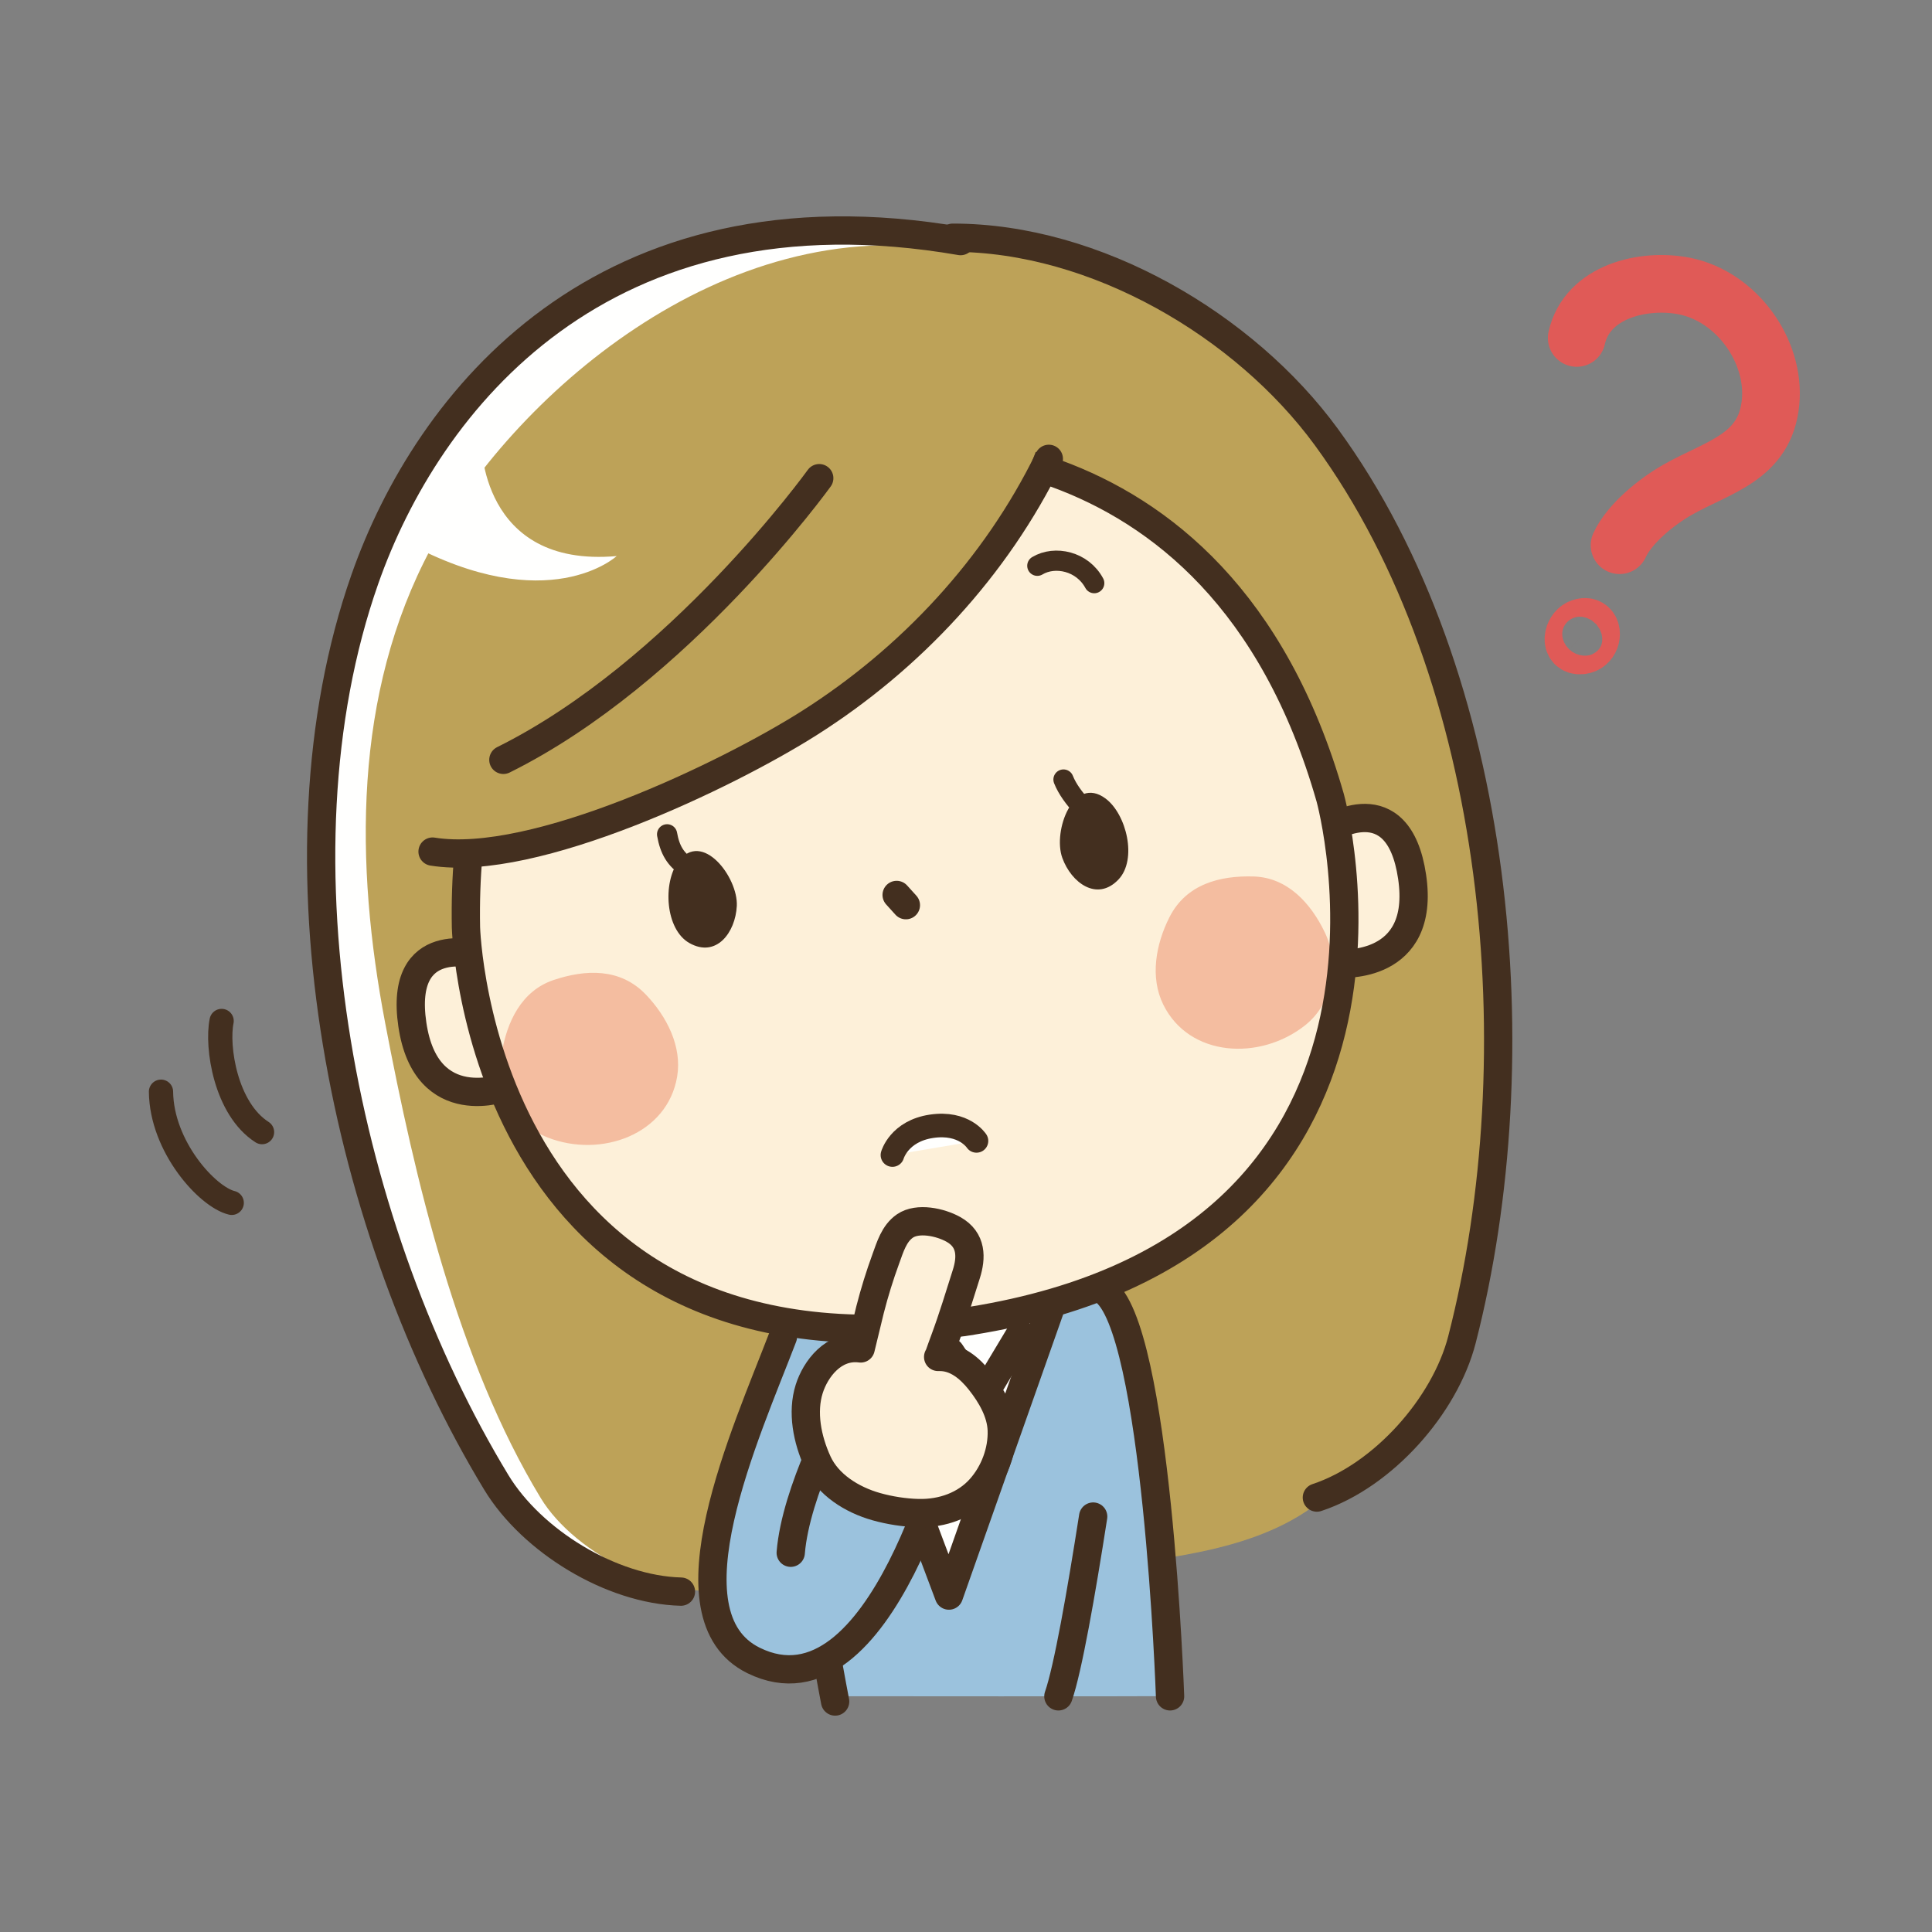 <svg:svg xmlns:svg="http://www.w3.org/2000/svg" height="1147.274" version="1.1" viewBox="-88.406 -127.805 1147.274 1147.274" width="1147.274" x="0" y="0">
  <svg:rect x="-88.406" y="-127.805" width="1147.274" height="1147.274" fill="#808080" stroke="none"/>
  <svg:g id="Layer_1">
    <svg:g>
      <svg:path d="M482.019,15.362 C268.844,-21.477 165.154,111.018 128.251,216.156 C69.739,382.866 116.356,604.322 206.358,752.556 C227.366,787.156 274.449,816.267 315.956,817.345" fill="#FFFFFE" />
      <svg:path d="M699.204,131.7 C650.782,65.463 562.346,13.293 477.352,13.36 L479.675,21.398 C340.198,-3.829 214.683,109.769 167.551,197.764 C121.147,284.397 122.383,385.618 140.343,479.8 C158.02,572.519 183.338,680.488 232.708,761.798 C252.793,794.882 309.958,826.252 361.965,815.356 C423.849,825.073 488.657,814.292 549.745,804.99 C552.844,804.519 555.991,804.066 559.172,803.627 C607.747,796.893 664.747,792.731 701.536,758.449 C737.834,742.827 770.327,704.291 779.737,667.742 C822.967,499.8 803.475,274.33 699.204,131.7" fill="#BDA258" />
    </svg:g>
    <svg:path d="M606.247,879.324 C605.018,849.496 596.27,657.433 567.547,635.769 C563.653,629.25 501.463,607.517 469.286,607.517 C397.445,607.517 376.304,645.921 376.304,645.921 C376.012,650.593 376.04,656.49 376.328,663.33 C354.376,720.638 304.985,828.567 359.148,855.116 C374.659,862.719 388.737,861.55 401.327,854.857 C403.846,870.023 405.497,879.456 405.497,879.456 C405.497,879.456 606.301,879.664 606.247,879.324" fill="#9BC2DD" />
    <svg:path d="M477.352,13.36 C562.346,13.293 650.782,65.463 699.204,131.7 C803.475,274.33 822.967,499.8 779.736,667.742 C769.645,706.941 733.002,748.437 693.588,761.486" fill-opacity="0" stroke="#432F1F" stroke-linecap="round" stroke-linejoin="round" stroke-width="16.8" />
    <svg:path d="M364.981,681.754 C367.697,676.064 372.534,670.32 376.204,664.75 C382.069,655.849 383.016,650.652 392.004,659.972 C405.55,674.019 412.025,697.605 411.981,717.029 C411.943,734.304 417.131,757.052 402.004,767.029 C380.973,780.898 375.651,754.851 371.958,737.734 C369.028,724.15 370.516,710.365 370.981,696.754" fill="#9BC2DD" />
    <svg:g>
      <svg:path d="M482.019,15.362 C268.844,-21.477 165.154,111.018 128.251,216.156 C69.739,382.866 116.356,604.322 206.358,752.556 C227.366,787.156 274.449,816.267 315.956,817.345" fill-opacity="0" stroke="#432F1F" stroke-linecap="round" stroke-linejoin="round" stroke-width="16.8" />
      <svg:path d="M560.745,772.783 C553.625,818.437 545.744,863.318 540.1,879.519 M407.512,882.593 C407.512,882.593 397.412,829.99 389.163,777.322" fill-opacity="0" stroke="#432F1F" stroke-linecap="round" stroke-linejoin="round" stroke-width="16.812" />
    </svg:g>
    <svg:path d="M416.093,662.689 L475.093,819.689 L535.093,649.689" fill="#FFFFFE" />
    <svg:path d="M416.093,662.689 L475.093,819.689 L535.093,649.689" fill-opacity="0" stroke="#432F1F" stroke-linecap="round" stroke-linejoin="round" stroke-width="16.812" />
    <svg:path d="M429.879,662.886 L457.535,701.296 L475.971,675.181 L494.407,702.834 L517.454,664.423" fill="#FFFFFE" />
    <svg:path d="M429.879,662.886 L457.535,701.296 L475.971,675.181 L494.407,702.834 L517.454,664.423" fill-opacity="0" stroke="#432F1F" stroke-linecap="round" stroke-linejoin="round" stroke-width="16.812" />
    <svg:path d="M195.618,439.293 C195.618,439.293 148.279,425.279 156.469,480.652 C164.659,536.023 212.067,517.693 212.067,517.693" fill="#FDF0D9" />
    <svg:path d="M195.618,439.293 C195.618,439.293 148.279,425.279 156.469,480.652 C164.659,536.023 212.067,517.693 212.067,517.693" fill-opacity="0" stroke="#432F1F" stroke-linecap="round" stroke-linejoin="round" stroke-width="16.792" />
    <svg:path d="M700.694,364.581 C700.694,364.581 741.95,337.462 750.14,392.835 C758.333,448.207 707.649,444.386 707.649,444.386" fill="#FDF0D9" />
    <svg:path d="M700.694,364.581 C700.694,364.581 741.95,337.462 750.14,392.835 C758.333,448.207 707.649,444.386 707.649,444.386" fill-opacity="0" stroke="#432F1F" stroke-linecap="round" stroke-linejoin="round" stroke-width="16.792" />
    <svg:path d="M700.049,346.267 C632.965,111.245 430.827,136.278 406.777,140.145 C382.274,143.575 182.149,179.106 186.808,423.187 C186.808,423.187 194.316,697.56 481.793,657.541 L481.799,657.572 C482.588,657.451 483.366,657.322 484.145,657.201 C484.972,657.086 485.792,656.976 486.631,656.853 L486.625,656.814 C773.221,610.804 700.049,346.267 700.049,346.267" fill="#FDF0D9" />
    <svg:path d="M561.385,218.485 C554.365,205.438 538.062,201.903 527.582,208.166" fill-opacity="0" stroke="#432F1F" stroke-linecap="round" stroke-linejoin="round" stroke-width="11.995" />
    <svg:path d="M686.401,481.211 C703.618,467.691 706.87,443.636 698.265,425.779 C689.92,408.447 676.088,393.251 656.003,392.666 C636.09,392.093 616.081,397.111 606.087,416.777 C597.889,432.949 594.404,452.591 602.374,468.75 C617.831,500.058 659.711,502.185 686.401,481.211" fill="#F4BDA0" />
    <svg:path d="M236.889,547.703 C216.497,539.746 206.418,517.664 209.486,498.08 C212.456,479.074 221.296,460.523 240.354,454.15 C259.249,447.836 279.85,446.847 295.11,462.779 C307.638,475.884 316.663,493.675 313.711,511.449 C307.979,545.892 268.511,560.052 236.889,547.703" fill="#F4BDA0" />
    <svg:path d="M701.539,346.046 C634.455,111.024 432.316,136.059 408.266,139.923 C383.762,143.356 183.637,178.885 188.297,422.966 C188.297,422.966 195.803,697.339 483.283,657.322 L483.29,657.351 C484.079,657.23 484.854,657.101 485.634,656.98 C486.46,656.865 487.282,656.757 488.12,656.632 L488.113,656.593 C774.709,610.584 701.539,346.046 701.539,346.046 z" fill-opacity="0" stroke="#432F1F" stroke-linecap="round" stroke-linejoin="round" stroke-width="16.792" />
    <svg:path d="M535.532,113.057 C535.532,113.057 475.379,380.15 137.2,376.303 C137.2,376.303 228.068,105.009 461.616,106.115" fill="#BDA258" />
    <svg:path d="M534.412,144.673 C503.001,209.024 452.383,263.415 391.993,301.678 C343.624,332.323 228.752,387.665 168.463,377.896 M398.081,156.149 C398.081,156.149 315.062,271.549 210.514,323.409" fill-opacity="0" stroke="#432F1F" stroke-linecap="round" stroke-linejoin="round" stroke-width="16.8" />
    <svg:path d="M197.388,134.271 C197.388,134.271 196.404,209.593 277.792,202.405 C277.792,202.405 237.267,239.924 152.905,194.202" fill="#FFFFFE" />
    <svg:path d="M484.377,716.066 C484.377,720.615 480.689,724.302 476.14,724.302 C471.591,724.302 467.903,720.615 467.903,716.066 C467.903,711.517 471.591,707.83 476.14,707.83 C480.689,707.83 484.377,711.517 484.377,716.066" fill="#432F1F" />
    <svg:path d="M484.377,753.589 C484.377,758.14 480.689,761.828 476.14,761.828 C471.591,761.828 467.903,758.14 467.903,753.589 C467.903,749.041 471.591,745.353 476.14,745.353 C480.689,745.353 484.377,749.041 484.377,753.589" fill="#432F1F" />
    <svg:path d="M444.042,403.638 C445.87,405.66 447.701,407.687 449.531,409.713" fill-opacity="0" stroke="#432F1F" stroke-linecap="round" stroke-linejoin="round" stroke-width="16.792" />
    <svg:path d="M320.965,432.195 C336.921,441.216 348.325,425.968 349.13,410.17 C349.983,393.209 328.501,364.866 314.336,383.904 C305.136,396.277 306.563,424.052 320.965,432.195" fill="#432F1F" />
    <svg:path d="M307.736,367.637 C309.325,376.643 312.674,382.729 320.171,387.288" fill-opacity="0" stroke="#432F1F" stroke-linecap="round" stroke-linejoin="round" stroke-width="11.995" />
    <svg:path d="M575.728,394.512 C563.081,407.763 547.75,396.468 542.405,381.581 C536.654,365.597 549.023,332.247 568.082,346.37 C580.469,355.549 587.157,382.546 575.728,394.512" fill="#432F1F" />
    <svg:path d="M553.42,350.514 C550.02,346.807 545.438,341.021 543.12,335.097" fill-opacity="0" stroke="#432F1F" stroke-linecap="round" stroke-linejoin="round" stroke-width="11.995" />
    <svg:g>
      <svg:path d="M376.509,665.996 C354.648,723.183 304.838,831.632 359.148,858.254 C435.644,895.752 477.315,719.921 477.315,719.921 L411.543,707.318 C411.543,707.318 384.148,757.254 381.148,794.254" fill="#9BC2DD" />
      <svg:path d="M376.509,665.996 C354.648,723.183 304.838,831.632 359.148,858.254 C435.644,895.752 477.315,719.921 477.315,719.921 L411.543,707.318 C411.543,707.318 384.148,757.254 381.148,794.254" fill-opacity="0" stroke="#432F1F" stroke-linecap="round" stroke-linejoin="round" stroke-width="16.8" />
    </svg:g>
    <svg:path d="M422.681,672.935 C422.681,672.935 427.835,651.566 428.277,649.841 C430.902,639.597 434.016,629.552 437.655,619.623 C440.144,612.83 442.459,604.662 448.994,600.199 C456.564,595.027 469.945,597.879 477.74,602.236 C488.855,608.451 488.48,619.111 485.44,628.724 C481.404,641.49 477.357,654.791 472.639,667.546 C471.366,670.992 470.087,674.48 468.873,677.982 C469.511,677.918 468.227,678.005 468.873,677.982 C479.441,677.601 487.619,684.83 493.502,692.25 C500.305,700.826 506.095,711.031 506.464,721.459 C506.901,733.822 502.074,746.773 493.761,756.08 C484.906,765.992 471.429,771.066 456.862,770.705 C448.743,770.502 439.925,769.132 432.023,766.91 C417.238,762.752 403.199,753.74 397.159,740.578 C390.899,726.933 387.766,710.795 392.125,696.976 C395.833,685.216 406.532,670.796 422.681,672.935" fill="#FDF0D9" />
    <svg:path d="M422.681,672.935 C422.681,672.935 427.835,651.566 428.277,649.841 C430.902,639.597 434.016,629.552 437.655,619.623 C440.144,612.83 442.459,604.662 448.994,600.199 C456.564,595.027 469.945,597.879 477.74,602.236 C488.855,608.451 488.48,619.111 485.44,628.724 C481.404,641.49 477.357,654.791 472.639,667.546 C471.366,670.992 470.087,674.48 468.873,677.982 C469.511,677.918 468.227,678.005 468.873,677.982 C479.441,677.601 487.619,684.83 493.502,692.25 C500.305,700.826 506.095,711.031 506.464,721.459 C506.901,733.822 502.074,746.773 493.761,756.08 C484.906,765.992 471.429,771.066 456.862,770.705 C448.743,770.502 439.925,769.132 432.023,766.91 C417.238,762.752 403.199,753.74 397.159,740.578 C390.899,726.933 387.766,710.795 392.125,696.976 C395.833,685.216 406.532,670.796 422.681,672.935 z" fill-opacity="0" stroke="#432F1F" stroke-linecap="round" stroke-linejoin="round" stroke-width="16.792" />
    <svg:path d="M441.54,558.091 C441.54,558.091 445.5,543.859 464.79,541.005 C484.079,538.152 491.458,549.697 491.458,549.697" fill="#FFFFFE" />
    <svg:g>
      <svg:path d="M441.54,558.091 C441.54,558.091 445.5,543.859 464.79,541.005 C484.079,538.152 491.458,549.697 491.458,549.697" fill-opacity="0" stroke="#432F1F" stroke-linecap="round" stroke-linejoin="round" stroke-width="14" />
      <svg:path d="M606.405,879.519 C606.405,879.519 598.67,658.746 566.74,638.341" fill-opacity="0" stroke="#432F1F" stroke-linecap="round" stroke-linejoin="round" stroke-width="16.812" />
      <svg:path d="M847.89,72.871 C854.097,45.075 887.853,37.304 911.864,42.067 C942.674,48.178 965.894,80.357 963.021,110.928 C959.909,144 931.886,149.273 907.637,163.108 C895.572,169.991 879.263,182.989 873.318,195.954 M855.158,245.335 C854.097,244.339 852.359,244.052 849.933,245.165 C845.562,247.169 843.578,256.049 850.369,255.484 C856.197,254.998 857.857,247.87 855.158,245.335 z" fill-opacity="0" stroke="#E05A57" stroke-linecap="round" stroke-linejoin="round" stroke-width="34.249" />
      <svg:path d="M43.198,478.476 C40.073,493.673 45.503,530.586 67.197,544.474 M7.2,520.474 C7.523,553.093 34.74,583.007 49.198,586.472" fill-opacity="0" stroke="#432F1F" stroke-linecap="round" stroke-linejoin="round" stroke-width="14.399" />
    </svg:g>
  </svg:g>
</svg:svg>